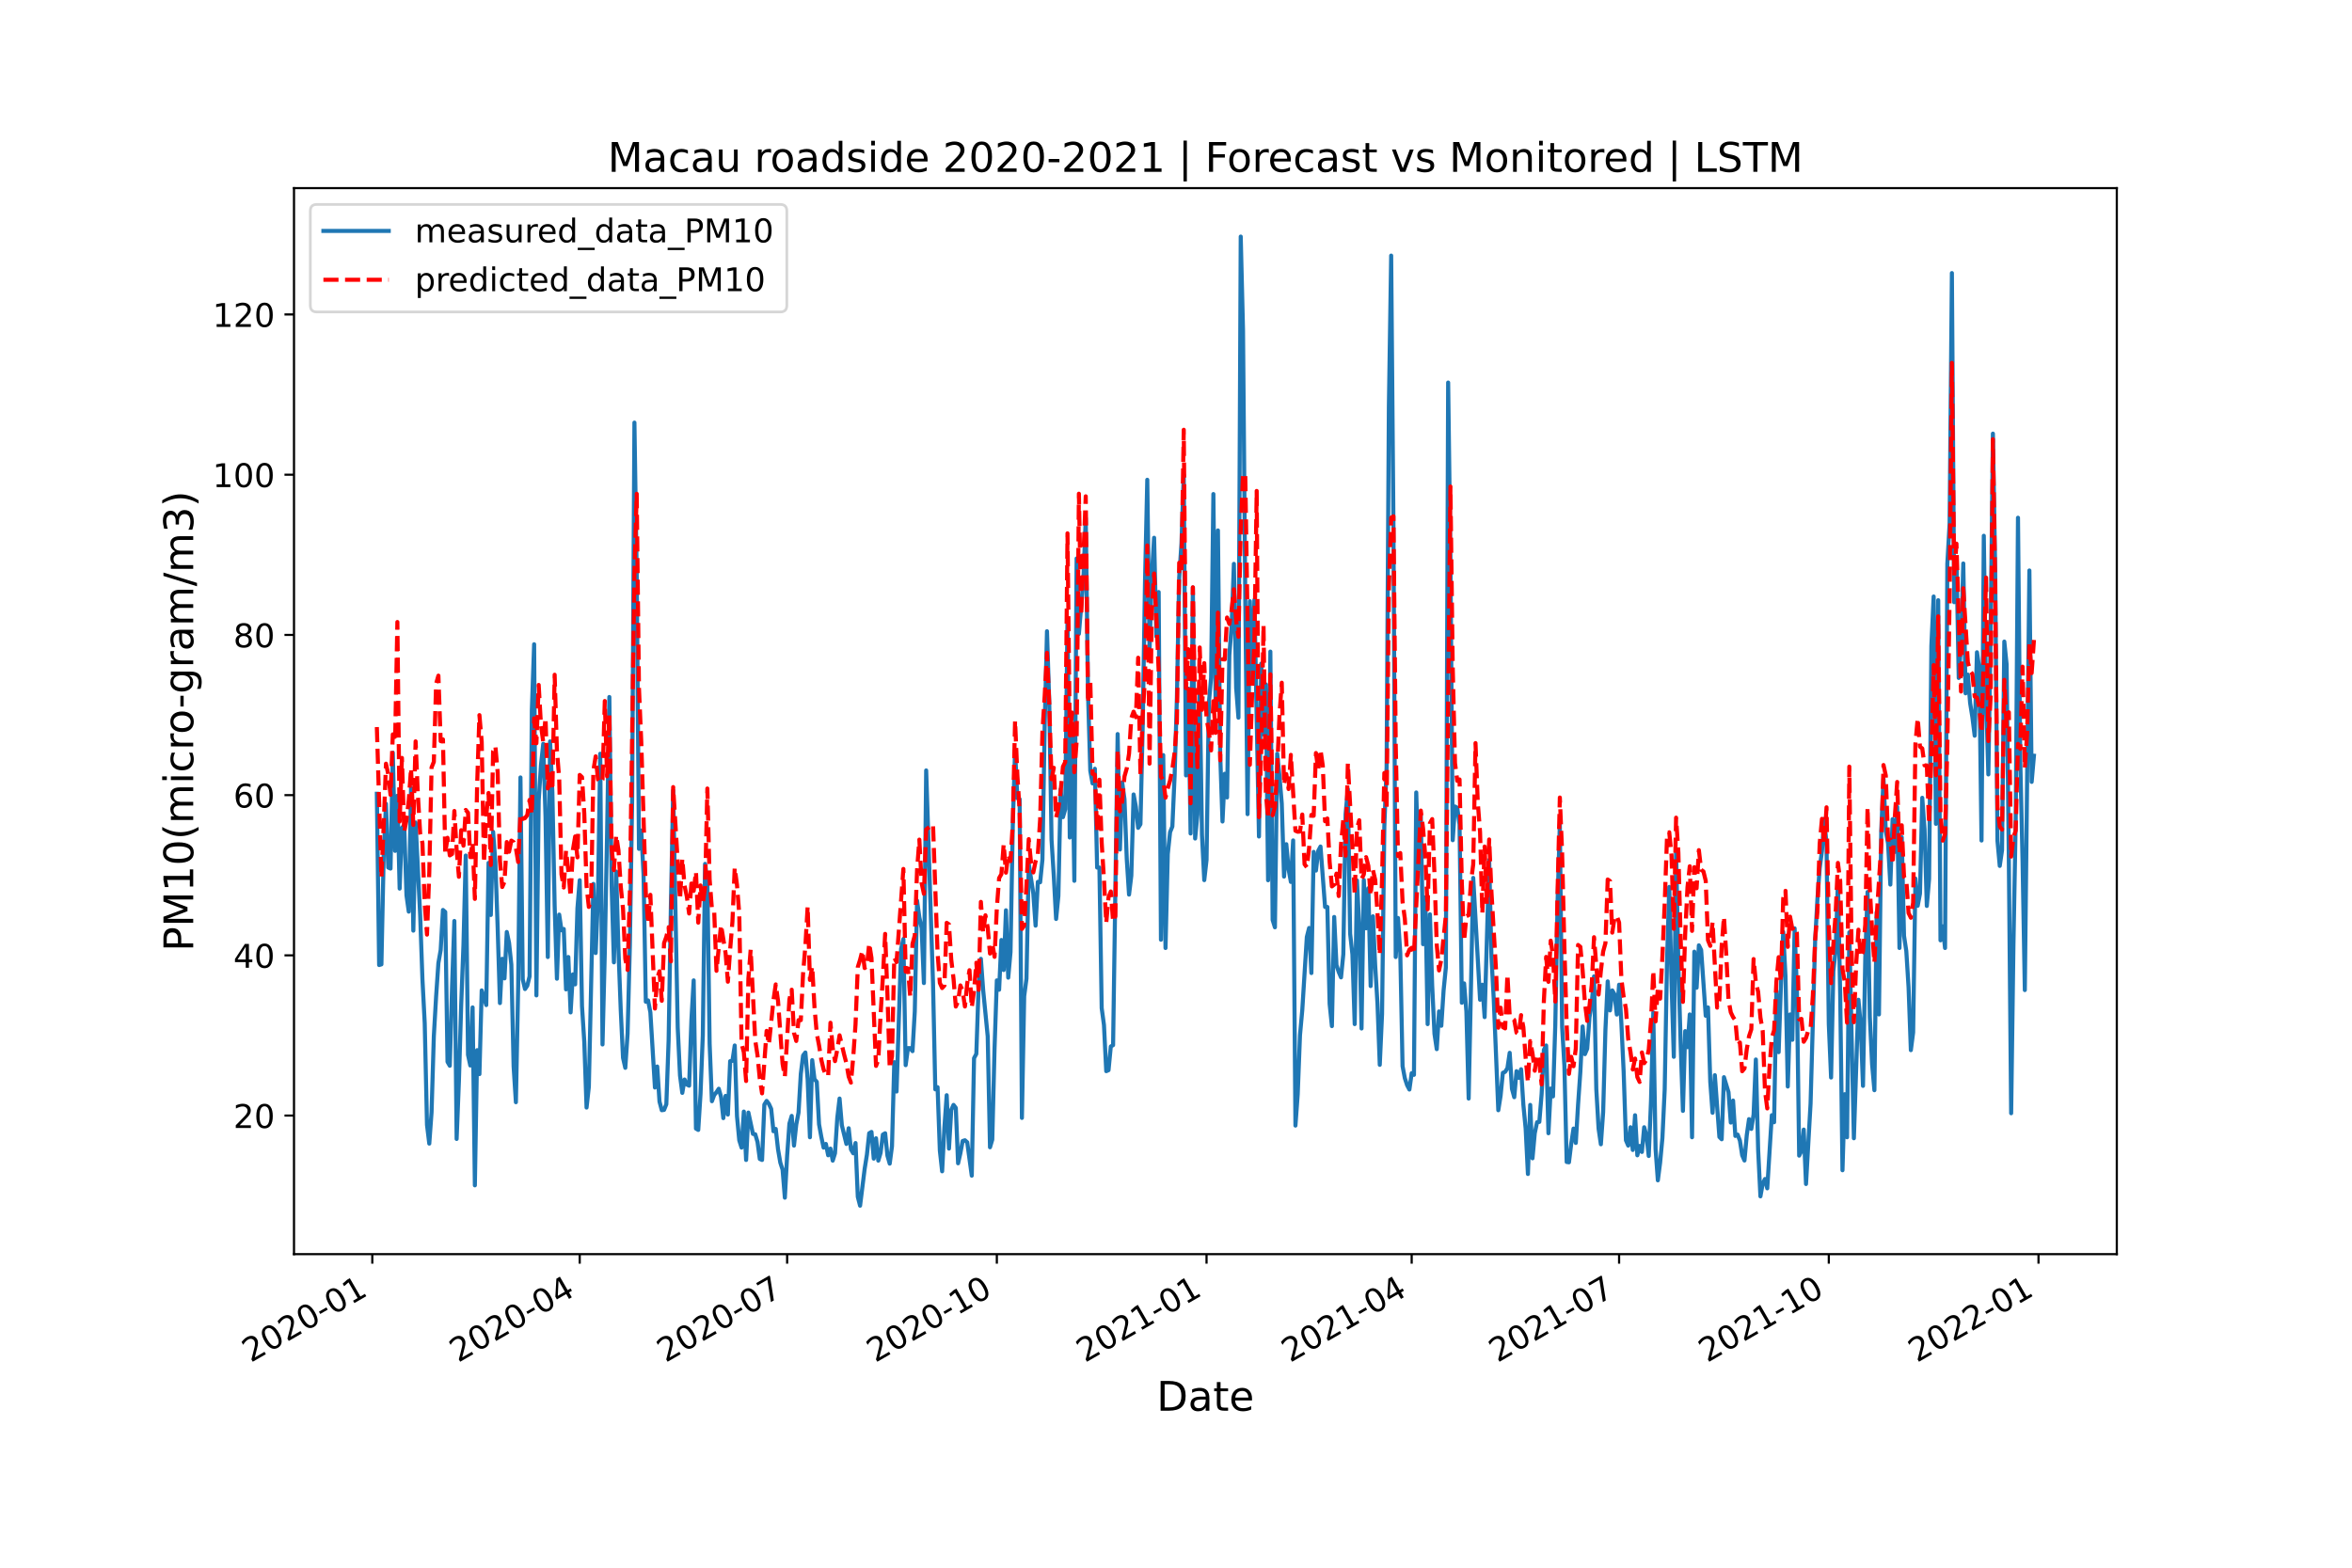 <?xml version="1.0" encoding="utf-8" standalone="no"?>
<!DOCTYPE svg PUBLIC "-//W3C//DTD SVG 1.1//EN"
  "http://www.w3.org/Graphics/SVG/1.1/DTD/svg11.dtd">
<!-- Created with matplotlib (https://matplotlib.org/) -->
<svg height="576pt" version="1.1" viewBox="0 0 864 576" width="864pt" xmlns="http://www.w3.org/2000/svg" xmlns:xlink="http://www.w3.org/1999/xlink">
 <defs>
  <style type="text/css">*{stroke-linecap:butt;stroke-linejoin:round;}</style>
 </defs>
 <g id="figure_1">
  <g id="patch_1">
   <path d="M 0 576 
L 864 576 
L 864 0 
L 0 0 
z
" style="fill:#ffffff;"/>
  </g>
  <g id="axes_1">
   <g id="patch_2">
    <path d="M 108 460.8 
L 777.6 460.8 
L 777.6 69.12 
L 108 69.12 
z
" style="fill:#ffffff;"/>
   </g>
   <g id="matplotlib.axis_1">
    <g id="xtick_1">
     <g id="line2d_1">
      <defs>
       <path d="M 0 0 
L 0 3.5 
" id="mca84f55089" style="stroke:#000000;stroke-width:0.8;"/>
      </defs>
      <g>
       <use style="stroke:#000000;stroke-width:0.8;" x="136.762" xlink:href="#mca84f55089" y="460.8"/>
      </g>
     </g>
     <g id="text_1">
      <!-- 2020-01 -->
      <g transform="translate(92.092 500.766)rotate(-30)scale(0.12 -0.12)">
       <defs>
        <path d="M 19.188 8.297 
L 53.609 8.297 
L 53.609 0 
L 7.328 0 
L 7.328 8.297 
Q 12.938 14.109 22.625 23.891 
Q 32.328 33.688 34.812 36.531 
Q 39.547 41.844 41.422 45.531 
Q 43.312 49.219 43.312 52.781 
Q 43.312 58.594 39.234 62.25 
Q 35.156 65.922 28.609 65.922 
Q 23.969 65.922 18.812 64.312 
Q 13.672 62.703 7.812 59.422 
L 7.812 69.391 
Q 13.766 71.781 18.938 73 
Q 24.125 74.219 28.422 74.219 
Q 39.75 74.219 46.484 68.547 
Q 53.219 62.891 53.219 53.422 
Q 53.219 48.922 51.531 44.891 
Q 49.859 40.875 45.406 35.406 
Q 44.188 33.984 37.641 27.219 
Q 31.109 20.453 19.188 8.297 
z
" id="DejaVuSans-50"/>
        <path d="M 31.781 66.406 
Q 24.172 66.406 20.328 58.906 
Q 16.5 51.422 16.5 36.375 
Q 16.5 21.391 20.328 13.891 
Q 24.172 6.391 31.781 6.391 
Q 39.453 6.391 43.281 13.891 
Q 47.125 21.391 47.125 36.375 
Q 47.125 51.422 43.281 58.906 
Q 39.453 66.406 31.781 66.406 
z
M 31.781 74.219 
Q 44.047 74.219 50.516 64.516 
Q 56.984 54.828 56.984 36.375 
Q 56.984 17.969 50.516 8.266 
Q 44.047 -1.422 31.781 -1.422 
Q 19.531 -1.422 13.062 8.266 
Q 6.594 17.969 6.594 36.375 
Q 6.594 54.828 13.062 64.516 
Q 19.531 74.219 31.781 74.219 
z
" id="DejaVuSans-48"/>
        <path d="M 4.891 31.391 
L 31.203 31.391 
L 31.203 23.391 
L 4.891 23.391 
z
" id="DejaVuSans-45"/>
        <path d="M 12.406 8.297 
L 28.516 8.297 
L 28.516 63.922 
L 10.984 60.406 
L 10.984 69.391 
L 28.422 72.906 
L 38.281 72.906 
L 38.281 8.297 
L 54.391 8.297 
L 54.391 0 
L 12.406 0 
z
" id="DejaVuSans-49"/>
       </defs>
       <use xlink:href="#DejaVuSans-50"/>
       <use x="63.623" xlink:href="#DejaVuSans-48"/>
       <use x="127.246" xlink:href="#DejaVuSans-50"/>
       <use x="190.869" xlink:href="#DejaVuSans-48"/>
       <use x="254.492" xlink:href="#DejaVuSans-45"/>
       <use x="290.576" xlink:href="#DejaVuSans-48"/>
       <use x="354.199" xlink:href="#DejaVuSans-49"/>
      </g>
     </g>
    </g>
    <g id="xtick_2">
     <g id="line2d_2">
      <g>
       <use style="stroke:#000000;stroke-width:0.8;" x="212.957" xlink:href="#mca84f55089" y="460.8"/>
      </g>
     </g>
     <g id="text_2">
      <!-- 2020-04 -->
      <g transform="translate(168.288 500.766)rotate(-30)scale(0.12 -0.12)">
       <defs>
        <path d="M 37.797 64.312 
L 12.891 25.391 
L 37.797 25.391 
z
M 35.203 72.906 
L 47.609 72.906 
L 47.609 25.391 
L 58.016 25.391 
L 58.016 17.188 
L 47.609 17.188 
L 47.609 0 
L 37.797 0 
L 37.797 17.188 
L 4.891 17.188 
L 4.891 26.703 
z
" id="DejaVuSans-52"/>
       </defs>
       <use xlink:href="#DejaVuSans-50"/>
       <use x="63.623" xlink:href="#DejaVuSans-48"/>
       <use x="127.246" xlink:href="#DejaVuSans-50"/>
       <use x="190.869" xlink:href="#DejaVuSans-48"/>
       <use x="254.492" xlink:href="#DejaVuSans-45"/>
       <use x="290.576" xlink:href="#DejaVuSans-48"/>
       <use x="354.199" xlink:href="#DejaVuSans-52"/>
      </g>
     </g>
    </g>
    <g id="xtick_3">
     <g id="line2d_3">
      <g>
       <use style="stroke:#000000;stroke-width:0.8;" x="289.153" xlink:href="#mca84f55089" y="460.8"/>
      </g>
     </g>
     <g id="text_3">
      <!-- 2020-07 -->
      <g transform="translate(244.483 500.766)rotate(-30)scale(0.12 -0.12)">
       <defs>
        <path d="M 8.203 72.906 
L 55.078 72.906 
L 55.078 68.703 
L 28.609 0 
L 18.312 0 
L 43.219 64.594 
L 8.203 64.594 
z
" id="DejaVuSans-55"/>
       </defs>
       <use xlink:href="#DejaVuSans-50"/>
       <use x="63.623" xlink:href="#DejaVuSans-48"/>
       <use x="127.246" xlink:href="#DejaVuSans-50"/>
       <use x="190.869" xlink:href="#DejaVuSans-48"/>
       <use x="254.492" xlink:href="#DejaVuSans-45"/>
       <use x="290.576" xlink:href="#DejaVuSans-48"/>
       <use x="354.199" xlink:href="#DejaVuSans-55"/>
      </g>
     </g>
    </g>
    <g id="xtick_4">
     <g id="line2d_4">
      <g>
       <use style="stroke:#000000;stroke-width:0.8;" x="366.186" xlink:href="#mca84f55089" y="460.8"/>
      </g>
     </g>
     <g id="text_4">
      <!-- 2020-10 -->
      <g transform="translate(321.516 500.766)rotate(-30)scale(0.12 -0.12)">
       <use xlink:href="#DejaVuSans-50"/>
       <use x="63.623" xlink:href="#DejaVuSans-48"/>
       <use x="127.246" xlink:href="#DejaVuSans-50"/>
       <use x="190.869" xlink:href="#DejaVuSans-48"/>
       <use x="254.492" xlink:href="#DejaVuSans-45"/>
       <use x="290.576" xlink:href="#DejaVuSans-49"/>
       <use x="354.199" xlink:href="#DejaVuSans-48"/>
      </g>
     </g>
    </g>
    <g id="xtick_5">
     <g id="line2d_5">
      <g>
       <use style="stroke:#000000;stroke-width:0.8;" x="443.219" xlink:href="#mca84f55089" y="460.8"/>
      </g>
     </g>
     <g id="text_5">
      <!-- 2021-01 -->
      <g transform="translate(398.549 500.766)rotate(-30)scale(0.12 -0.12)">
       <use xlink:href="#DejaVuSans-50"/>
       <use x="63.623" xlink:href="#DejaVuSans-48"/>
       <use x="127.246" xlink:href="#DejaVuSans-50"/>
       <use x="190.869" xlink:href="#DejaVuSans-49"/>
       <use x="254.492" xlink:href="#DejaVuSans-45"/>
       <use x="290.576" xlink:href="#DejaVuSans-48"/>
       <use x="354.199" xlink:href="#DejaVuSans-49"/>
      </g>
     </g>
    </g>
    <g id="xtick_6">
     <g id="line2d_6">
      <g>
       <use style="stroke:#000000;stroke-width:0.8;" x="518.577" xlink:href="#mca84f55089" y="460.8"/>
      </g>
     </g>
     <g id="text_6">
      <!-- 2021-04 -->
      <g transform="translate(473.907 500.766)rotate(-30)scale(0.12 -0.12)">
       <use xlink:href="#DejaVuSans-50"/>
       <use x="63.623" xlink:href="#DejaVuSans-48"/>
       <use x="127.246" xlink:href="#DejaVuSans-50"/>
       <use x="190.869" xlink:href="#DejaVuSans-49"/>
       <use x="254.492" xlink:href="#DejaVuSans-45"/>
       <use x="290.576" xlink:href="#DejaVuSans-48"/>
       <use x="354.199" xlink:href="#DejaVuSans-52"/>
      </g>
     </g>
    </g>
    <g id="xtick_7">
     <g id="line2d_7">
      <g>
       <use style="stroke:#000000;stroke-width:0.8;" x="594.772" xlink:href="#mca84f55089" y="460.8"/>
      </g>
     </g>
     <g id="text_7">
      <!-- 2021-07 -->
      <g transform="translate(550.103 500.766)rotate(-30)scale(0.12 -0.12)">
       <use xlink:href="#DejaVuSans-50"/>
       <use x="63.623" xlink:href="#DejaVuSans-48"/>
       <use x="127.246" xlink:href="#DejaVuSans-50"/>
       <use x="190.869" xlink:href="#DejaVuSans-49"/>
       <use x="254.492" xlink:href="#DejaVuSans-45"/>
       <use x="290.576" xlink:href="#DejaVuSans-48"/>
       <use x="354.199" xlink:href="#DejaVuSans-55"/>
      </g>
     </g>
    </g>
    <g id="xtick_8">
     <g id="line2d_8">
      <g>
       <use style="stroke:#000000;stroke-width:0.8;" x="671.805" xlink:href="#mca84f55089" y="460.8"/>
      </g>
     </g>
     <g id="text_8">
      <!-- 2021-10 -->
      <g transform="translate(627.136 500.766)rotate(-30)scale(0.12 -0.12)">
       <use xlink:href="#DejaVuSans-50"/>
       <use x="63.623" xlink:href="#DejaVuSans-48"/>
       <use x="127.246" xlink:href="#DejaVuSans-50"/>
       <use x="190.869" xlink:href="#DejaVuSans-49"/>
       <use x="254.492" xlink:href="#DejaVuSans-45"/>
       <use x="290.576" xlink:href="#DejaVuSans-49"/>
       <use x="354.199" xlink:href="#DejaVuSans-48"/>
      </g>
     </g>
    </g>
    <g id="xtick_9">
     <g id="line2d_9">
      <g>
       <use style="stroke:#000000;stroke-width:0.8;" x="748.838" xlink:href="#mca84f55089" y="460.8"/>
      </g>
     </g>
     <g id="text_9">
      <!-- 2022-01 -->
      <g transform="translate(704.168 500.766)rotate(-30)scale(0.12 -0.12)">
       <use xlink:href="#DejaVuSans-50"/>
       <use x="63.623" xlink:href="#DejaVuSans-48"/>
       <use x="127.246" xlink:href="#DejaVuSans-50"/>
       <use x="190.869" xlink:href="#DejaVuSans-50"/>
       <use x="254.492" xlink:href="#DejaVuSans-45"/>
       <use x="290.576" xlink:href="#DejaVuSans-48"/>
       <use x="354.199" xlink:href="#DejaVuSans-49"/>
      </g>
     </g>
    </g>
    <g id="text_10">
     <!-- Date -->
     <g transform="translate(424.874 518.325)scale(0.15 -0.15)">
      <defs>
       <path d="M 19.672 64.797 
L 19.672 8.109 
L 31.594 8.109 
Q 46.688 8.109 53.688 14.938 
Q 60.688 21.781 60.688 36.531 
Q 60.688 51.172 53.688 57.984 
Q 46.688 64.797 31.594 64.797 
z
M 9.812 72.906 
L 30.078 72.906 
Q 51.266 72.906 61.172 64.094 
Q 71.094 55.281 71.094 36.531 
Q 71.094 17.672 61.125 8.828 
Q 51.172 0 30.078 0 
L 9.812 0 
z
" id="DejaVuSans-68"/>
       <path d="M 34.281 27.484 
Q 23.391 27.484 19.188 25 
Q 14.984 22.516 14.984 16.5 
Q 14.984 11.719 18.141 8.906 
Q 21.297 6.109 26.703 6.109 
Q 34.188 6.109 38.703 11.406 
Q 43.219 16.703 43.219 25.484 
L 43.219 27.484 
z
M 52.203 31.203 
L 52.203 0 
L 43.219 0 
L 43.219 8.297 
Q 40.141 3.328 35.547 0.953 
Q 30.953 -1.422 24.312 -1.422 
Q 15.922 -1.422 10.953 3.297 
Q 6 8.016 6 15.922 
Q 6 25.141 12.172 29.828 
Q 18.359 34.516 30.609 34.516 
L 43.219 34.516 
L 43.219 35.406 
Q 43.219 41.609 39.141 45 
Q 35.062 48.391 27.688 48.391 
Q 23 48.391 18.547 47.266 
Q 14.109 46.141 10.016 43.891 
L 10.016 52.203 
Q 14.938 54.109 19.578 55.047 
Q 24.219 56 28.609 56 
Q 40.484 56 46.344 49.844 
Q 52.203 43.703 52.203 31.203 
z
" id="DejaVuSans-97"/>
       <path d="M 18.312 70.219 
L 18.312 54.688 
L 36.812 54.688 
L 36.812 47.703 
L 18.312 47.703 
L 18.312 18.016 
Q 18.312 11.328 20.141 9.422 
Q 21.969 7.516 27.594 7.516 
L 36.812 7.516 
L 36.812 0 
L 27.594 0 
Q 17.188 0 13.234 3.875 
Q 9.281 7.766 9.281 18.016 
L 9.281 47.703 
L 2.688 47.703 
L 2.688 54.688 
L 9.281 54.688 
L 9.281 70.219 
z
" id="DejaVuSans-116"/>
       <path d="M 56.203 29.594 
L 56.203 25.203 
L 14.891 25.203 
Q 15.484 15.922 20.484 11.062 
Q 25.484 6.203 34.422 6.203 
Q 39.594 6.203 44.453 7.469 
Q 49.312 8.734 54.109 11.281 
L 54.109 2.781 
Q 49.266 0.734 44.188 -0.344 
Q 39.109 -1.422 33.891 -1.422 
Q 20.797 -1.422 13.156 6.188 
Q 5.516 13.812 5.516 26.812 
Q 5.516 40.234 12.766 48.109 
Q 20.016 56 32.328 56 
Q 43.359 56 49.781 48.891 
Q 56.203 41.797 56.203 29.594 
z
M 47.219 32.234 
Q 47.125 39.594 43.094 43.984 
Q 39.062 48.391 32.422 48.391 
Q 24.906 48.391 20.391 44.141 
Q 15.875 39.891 15.188 32.172 
z
" id="DejaVuSans-101"/>
      </defs>
      <use xlink:href="#DejaVuSans-68"/>
      <use x="77.002" xlink:href="#DejaVuSans-97"/>
      <use x="138.281" xlink:href="#DejaVuSans-116"/>
      <use x="177.49" xlink:href="#DejaVuSans-101"/>
     </g>
    </g>
   </g>
   <g id="matplotlib.axis_2">
    <g id="ytick_1">
     <g id="line2d_10">
      <defs>
       <path d="M 0 0 
L -3.5 0 
" id="mefd0f1ed1e" style="stroke:#000000;stroke-width:0.8;"/>
      </defs>
      <g>
       <use style="stroke:#000000;stroke-width:0.8;" x="108" xlink:href="#mefd0f1ed1e" y="409.883"/>
      </g>
     </g>
     <g id="text_11">
      <!-- 20 -->
      <g transform="translate(85.73 414.442)scale(0.12 -0.12)">
       <use xlink:href="#DejaVuSans-50"/>
       <use x="63.623" xlink:href="#DejaVuSans-48"/>
      </g>
     </g>
    </g>
    <g id="ytick_2">
     <g id="line2d_11">
      <g>
       <use style="stroke:#000000;stroke-width:0.8;" x="108" xlink:href="#mefd0f1ed1e" y="351.014"/>
      </g>
     </g>
     <g id="text_12">
      <!-- 40 -->
      <g transform="translate(85.73 355.573)scale(0.12 -0.12)">
       <use xlink:href="#DejaVuSans-52"/>
       <use x="63.623" xlink:href="#DejaVuSans-48"/>
      </g>
     </g>
    </g>
    <g id="ytick_3">
     <g id="line2d_12">
      <g>
       <use style="stroke:#000000;stroke-width:0.8;" x="108" xlink:href="#mefd0f1ed1e" y="292.146"/>
      </g>
     </g>
     <g id="text_13">
      <!-- 60 -->
      <g transform="translate(85.73 296.705)scale(0.12 -0.12)">
       <defs>
        <path d="M 33.016 40.375 
Q 26.375 40.375 22.484 35.828 
Q 18.609 31.297 18.609 23.391 
Q 18.609 15.531 22.484 10.953 
Q 26.375 6.391 33.016 6.391 
Q 39.656 6.391 43.531 10.953 
Q 47.406 15.531 47.406 23.391 
Q 47.406 31.297 43.531 35.828 
Q 39.656 40.375 33.016 40.375 
z
M 52.594 71.297 
L 52.594 62.312 
Q 48.875 64.062 45.094 64.984 
Q 41.312 65.922 37.594 65.922 
Q 27.828 65.922 22.672 59.328 
Q 17.531 52.734 16.797 39.406 
Q 19.672 43.656 24.016 45.922 
Q 28.375 48.188 33.594 48.188 
Q 44.578 48.188 50.953 41.516 
Q 57.328 34.859 57.328 23.391 
Q 57.328 12.156 50.688 5.359 
Q 44.047 -1.422 33.016 -1.422 
Q 20.359 -1.422 13.672 8.266 
Q 6.984 17.969 6.984 36.375 
Q 6.984 53.656 15.188 63.938 
Q 23.391 74.219 37.203 74.219 
Q 40.922 74.219 44.703 73.484 
Q 48.484 72.75 52.594 71.297 
z
" id="DejaVuSans-54"/>
       </defs>
       <use xlink:href="#DejaVuSans-54"/>
       <use x="63.623" xlink:href="#DejaVuSans-48"/>
      </g>
     </g>
    </g>
    <g id="ytick_4">
     <g id="line2d_13">
      <g>
       <use style="stroke:#000000;stroke-width:0.8;" x="108" xlink:href="#mefd0f1ed1e" y="233.277"/>
      </g>
     </g>
     <g id="text_14">
      <!-- 80 -->
      <g transform="translate(85.73 237.836)scale(0.12 -0.12)">
       <defs>
        <path d="M 31.781 34.625 
Q 24.75 34.625 20.719 30.859 
Q 16.703 27.094 16.703 20.516 
Q 16.703 13.922 20.719 10.156 
Q 24.75 6.391 31.781 6.391 
Q 38.812 6.391 42.859 10.172 
Q 46.922 13.969 46.922 20.516 
Q 46.922 27.094 42.891 30.859 
Q 38.875 34.625 31.781 34.625 
z
M 21.922 38.812 
Q 15.578 40.375 12.031 44.719 
Q 8.5 49.078 8.5 55.328 
Q 8.5 64.062 14.719 69.141 
Q 20.953 74.219 31.781 74.219 
Q 42.672 74.219 48.875 69.141 
Q 55.078 64.062 55.078 55.328 
Q 55.078 49.078 51.531 44.719 
Q 48 40.375 41.703 38.812 
Q 48.828 37.156 52.797 32.312 
Q 56.781 27.484 56.781 20.516 
Q 56.781 9.906 50.312 4.234 
Q 43.844 -1.422 31.781 -1.422 
Q 19.734 -1.422 13.25 4.234 
Q 6.781 9.906 6.781 20.516 
Q 6.781 27.484 10.781 32.312 
Q 14.797 37.156 21.922 38.812 
z
M 18.312 54.391 
Q 18.312 48.734 21.844 45.562 
Q 25.391 42.391 31.781 42.391 
Q 38.141 42.391 41.719 45.562 
Q 45.312 48.734 45.312 54.391 
Q 45.312 60.062 41.719 63.234 
Q 38.141 66.406 31.781 66.406 
Q 25.391 66.406 21.844 63.234 
Q 18.312 60.062 18.312 54.391 
z
" id="DejaVuSans-56"/>
       </defs>
       <use xlink:href="#DejaVuSans-56"/>
       <use x="63.623" xlink:href="#DejaVuSans-48"/>
      </g>
     </g>
    </g>
    <g id="ytick_5">
     <g id="line2d_14">
      <g>
       <use style="stroke:#000000;stroke-width:0.8;" x="108" xlink:href="#mefd0f1ed1e" y="174.409"/>
      </g>
     </g>
     <g id="text_15">
      <!-- 100 -->
      <g transform="translate(78.095 178.968)scale(0.12 -0.12)">
       <use xlink:href="#DejaVuSans-49"/>
       <use x="63.623" xlink:href="#DejaVuSans-48"/>
       <use x="127.246" xlink:href="#DejaVuSans-48"/>
      </g>
     </g>
    </g>
    <g id="ytick_6">
     <g id="line2d_15">
      <g>
       <use style="stroke:#000000;stroke-width:0.8;" x="108" xlink:href="#mefd0f1ed1e" y="115.54"/>
      </g>
     </g>
     <g id="text_16">
      <!-- 120 -->
      <g transform="translate(78.095 120.099)scale(0.12 -0.12)">
       <use xlink:href="#DejaVuSans-49"/>
       <use x="63.623" xlink:href="#DejaVuSans-50"/>
       <use x="127.246" xlink:href="#DejaVuSans-48"/>
      </g>
     </g>
    </g>
    <g id="text_17">
     <!-- PM10(micro-gram/m3) -->
     <g transform="translate(70.975 349.562)rotate(-90)scale(0.15 -0.15)">
      <defs>
       <path d="M 19.672 64.797 
L 19.672 37.406 
L 32.078 37.406 
Q 38.969 37.406 42.719 40.969 
Q 46.484 44.531 46.484 51.125 
Q 46.484 57.672 42.719 61.234 
Q 38.969 64.797 32.078 64.797 
z
M 9.812 72.906 
L 32.078 72.906 
Q 44.344 72.906 50.609 67.359 
Q 56.891 61.812 56.891 51.125 
Q 56.891 40.328 50.609 34.812 
Q 44.344 29.297 32.078 29.297 
L 19.672 29.297 
L 19.672 0 
L 9.812 0 
z
" id="DejaVuSans-80"/>
       <path d="M 9.812 72.906 
L 24.516 72.906 
L 43.109 23.297 
L 61.812 72.906 
L 76.516 72.906 
L 76.516 0 
L 66.891 0 
L 66.891 64.016 
L 48.094 14.016 
L 38.188 14.016 
L 19.391 64.016 
L 19.391 0 
L 9.812 0 
z
" id="DejaVuSans-77"/>
       <path d="M 31 75.875 
Q 24.469 64.656 21.281 53.656 
Q 18.109 42.672 18.109 31.391 
Q 18.109 20.125 21.312 9.062 
Q 24.516 -2 31 -13.188 
L 23.188 -13.188 
Q 15.875 -1.703 12.234 9.375 
Q 8.594 20.453 8.594 31.391 
Q 8.594 42.281 12.203 53.312 
Q 15.828 64.359 23.188 75.875 
z
" id="DejaVuSans-40"/>
       <path d="M 52 44.188 
Q 55.375 50.25 60.062 53.125 
Q 64.75 56 71.094 56 
Q 79.641 56 84.281 50.016 
Q 88.922 44.047 88.922 33.016 
L 88.922 0 
L 79.891 0 
L 79.891 32.719 
Q 79.891 40.578 77.094 44.375 
Q 74.312 48.188 68.609 48.188 
Q 61.625 48.188 57.562 43.547 
Q 53.516 38.922 53.516 30.906 
L 53.516 0 
L 44.484 0 
L 44.484 32.719 
Q 44.484 40.625 41.703 44.406 
Q 38.922 48.188 33.109 48.188 
Q 26.219 48.188 22.156 43.531 
Q 18.109 38.875 18.109 30.906 
L 18.109 0 
L 9.078 0 
L 9.078 54.688 
L 18.109 54.688 
L 18.109 46.188 
Q 21.188 51.219 25.484 53.609 
Q 29.781 56 35.688 56 
Q 41.656 56 45.828 52.969 
Q 50 49.953 52 44.188 
z
" id="DejaVuSans-109"/>
       <path d="M 9.422 54.688 
L 18.406 54.688 
L 18.406 0 
L 9.422 0 
z
M 9.422 75.984 
L 18.406 75.984 
L 18.406 64.594 
L 9.422 64.594 
z
" id="DejaVuSans-105"/>
       <path d="M 48.781 52.594 
L 48.781 44.188 
Q 44.969 46.297 41.141 47.344 
Q 37.312 48.391 33.406 48.391 
Q 24.656 48.391 19.812 42.844 
Q 14.984 37.312 14.984 27.297 
Q 14.984 17.281 19.812 11.734 
Q 24.656 6.203 33.406 6.203 
Q 37.312 6.203 41.141 7.25 
Q 44.969 8.297 48.781 10.406 
L 48.781 2.094 
Q 45.016 0.344 40.984 -0.531 
Q 36.969 -1.422 32.422 -1.422 
Q 20.062 -1.422 12.781 6.344 
Q 5.516 14.109 5.516 27.297 
Q 5.516 40.672 12.859 48.328 
Q 20.219 56 33.016 56 
Q 37.156 56 41.109 55.141 
Q 45.062 54.297 48.781 52.594 
z
" id="DejaVuSans-99"/>
       <path d="M 41.109 46.297 
Q 39.594 47.172 37.812 47.578 
Q 36.031 48 33.891 48 
Q 26.266 48 22.188 43.047 
Q 18.109 38.094 18.109 28.812 
L 18.109 0 
L 9.078 0 
L 9.078 54.688 
L 18.109 54.688 
L 18.109 46.188 
Q 20.953 51.172 25.484 53.578 
Q 30.031 56 36.531 56 
Q 37.453 56 38.578 55.875 
Q 39.703 55.766 41.062 55.516 
z
" id="DejaVuSans-114"/>
       <path d="M 30.609 48.391 
Q 23.391 48.391 19.188 42.75 
Q 14.984 37.109 14.984 27.297 
Q 14.984 17.484 19.156 11.844 
Q 23.344 6.203 30.609 6.203 
Q 37.797 6.203 41.984 11.859 
Q 46.188 17.531 46.188 27.297 
Q 46.188 37.016 41.984 42.703 
Q 37.797 48.391 30.609 48.391 
z
M 30.609 56 
Q 42.328 56 49.016 48.375 
Q 55.719 40.766 55.719 27.297 
Q 55.719 13.875 49.016 6.219 
Q 42.328 -1.422 30.609 -1.422 
Q 18.844 -1.422 12.172 6.219 
Q 5.516 13.875 5.516 27.297 
Q 5.516 40.766 12.172 48.375 
Q 18.844 56 30.609 56 
z
" id="DejaVuSans-111"/>
       <path d="M 45.406 27.984 
Q 45.406 37.75 41.375 43.109 
Q 37.359 48.484 30.078 48.484 
Q 22.859 48.484 18.828 43.109 
Q 14.797 37.75 14.797 27.984 
Q 14.797 18.266 18.828 12.891 
Q 22.859 7.516 30.078 7.516 
Q 37.359 7.516 41.375 12.891 
Q 45.406 18.266 45.406 27.984 
z
M 54.391 6.781 
Q 54.391 -7.172 48.188 -13.984 
Q 42 -20.797 29.203 -20.797 
Q 24.469 -20.797 20.266 -20.094 
Q 16.062 -19.391 12.109 -17.922 
L 12.109 -9.188 
Q 16.062 -11.328 19.922 -12.344 
Q 23.781 -13.375 27.781 -13.375 
Q 36.625 -13.375 41.016 -8.766 
Q 45.406 -4.156 45.406 5.172 
L 45.406 9.625 
Q 42.625 4.781 38.281 2.391 
Q 33.938 0 27.875 0 
Q 17.828 0 11.672 7.656 
Q 5.516 15.328 5.516 27.984 
Q 5.516 40.672 11.672 48.328 
Q 17.828 56 27.875 56 
Q 33.938 56 38.281 53.609 
Q 42.625 51.219 45.406 46.391 
L 45.406 54.688 
L 54.391 54.688 
z
" id="DejaVuSans-103"/>
       <path d="M 25.391 72.906 
L 33.688 72.906 
L 8.297 -9.281 
L 0 -9.281 
z
" id="DejaVuSans-47"/>
       <path d="M 40.578 39.312 
Q 47.656 37.797 51.625 33 
Q 55.609 28.219 55.609 21.188 
Q 55.609 10.406 48.188 4.484 
Q 40.766 -1.422 27.094 -1.422 
Q 22.516 -1.422 17.656 -0.516 
Q 12.797 0.391 7.625 2.203 
L 7.625 11.719 
Q 11.719 9.328 16.594 8.109 
Q 21.484 6.891 26.812 6.891 
Q 36.078 6.891 40.938 10.547 
Q 45.797 14.203 45.797 21.188 
Q 45.797 27.641 41.281 31.266 
Q 36.766 34.906 28.719 34.906 
L 20.219 34.906 
L 20.219 43.016 
L 29.109 43.016 
Q 36.375 43.016 40.234 45.922 
Q 44.094 48.828 44.094 54.297 
Q 44.094 59.906 40.109 62.906 
Q 36.141 65.922 28.719 65.922 
Q 24.656 65.922 20.016 65.031 
Q 15.375 64.156 9.812 62.312 
L 9.812 71.094 
Q 15.438 72.656 20.344 73.438 
Q 25.25 74.219 29.594 74.219 
Q 40.828 74.219 47.359 69.109 
Q 53.906 64.016 53.906 55.328 
Q 53.906 49.266 50.438 45.094 
Q 46.969 40.922 40.578 39.312 
z
" id="DejaVuSans-51"/>
       <path d="M 8.016 75.875 
L 15.828 75.875 
Q 23.141 64.359 26.781 53.312 
Q 30.422 42.281 30.422 31.391 
Q 30.422 20.453 26.781 9.375 
Q 23.141 -1.703 15.828 -13.188 
L 8.016 -13.188 
Q 14.5 -2 17.703 9.062 
Q 20.906 20.125 20.906 31.391 
Q 20.906 42.672 17.703 53.656 
Q 14.5 64.656 8.016 75.875 
z
" id="DejaVuSans-41"/>
      </defs>
      <use xlink:href="#DejaVuSans-80"/>
      <use x="60.303" xlink:href="#DejaVuSans-77"/>
      <use x="146.582" xlink:href="#DejaVuSans-49"/>
      <use x="210.205" xlink:href="#DejaVuSans-48"/>
      <use x="273.828" xlink:href="#DejaVuSans-40"/>
      <use x="312.842" xlink:href="#DejaVuSans-109"/>
      <use x="410.254" xlink:href="#DejaVuSans-105"/>
      <use x="438.037" xlink:href="#DejaVuSans-99"/>
      <use x="493.018" xlink:href="#DejaVuSans-114"/>
      <use x="531.881" xlink:href="#DejaVuSans-111"/>
      <use x="594.938" xlink:href="#DejaVuSans-45"/>
      <use x="631.021" xlink:href="#DejaVuSans-103"/>
      <use x="694.498" xlink:href="#DejaVuSans-114"/>
      <use x="735.611" xlink:href="#DejaVuSans-97"/>
      <use x="796.891" xlink:href="#DejaVuSans-109"/>
      <use x="894.303" xlink:href="#DejaVuSans-47"/>
      <use x="927.994" xlink:href="#DejaVuSans-109"/>
      <use x="1025.406" xlink:href="#DejaVuSans-51"/>
      <use x="1089.029" xlink:href="#DejaVuSans-41"/>
     </g>
    </g>
   </g>
   <g id="line2d_16">
    <path clip-path="url(#p3d79495e9e)" d="M 138.436 291.655 
L 139.274 354.571 
L 140.111 354.326 
L 140.948 314.099 
L 141.786 295.335 
L 142.623 318.759 
L 143.46 319.127 
L 144.298 276.57 
L 145.135 312.627 
L 145.972 292.391 
L 146.81 326.486 
L 147.647 304.187 
L 148.484 303.184 
L 149.321 328.939 
L 150.159 334.948 
L 150.996 289.448 
L 151.833 341.939 
L 152.671 302.203 
L 154.345 336.175 
L 155.183 359.845 
L 156.02 375.911 
L 156.857 413.317 
L 157.695 420.185 
L 158.532 408.656 
L 159.369 380.694 
L 160.207 366.099 
L 161.044 353.824 
L 161.881 349.052 
L 162.718 334.335 
L 163.556 335.071 
L 164.393 390.137 
L 165.23 391.582 
L 166.068 362.42 
L 166.905 338.382 
L 167.742 418.468 
L 168.58 397.128 
L 169.417 369.288 
L 170.254 347.09 
L 171.092 314.344 
L 171.929 387.562 
L 172.766 391.486 
L 173.604 370.147 
L 174.441 435.515 
L 175.278 385.845 
L 176.115 394.654 
L 176.953 363.892 
L 178.627 369.288 
L 179.465 317.042 
L 180.302 336.175 
L 181.139 305.637 
L 181.977 316.797 
L 182.814 340.846 
L 183.651 368.552 
L 184.489 352.276 
L 185.326 359.477 
L 186.163 342.429 
L 187.001 346.407 
L 187.838 354.448 
L 188.675 391.821 
L 189.513 404.977 
L 190.35 362.297 
L 191.187 285.646 
L 192.024 359.845 
L 192.862 363.401 
L 193.699 362.175 
L 194.536 358.741 
L 195.374 260.872 
L 196.211 236.711 
L 197.048 365.731 
L 197.886 294.108 
L 198.723 281.108 
L 199.56 273.281 
L 200.398 300.118 
L 201.235 351.628 
L 202.072 272.4 
L 202.91 291.042 
L 203.747 332.741 
L 204.584 359.599 
L 205.421 336.041 
L 206.259 341.816 
L 207.096 341.326 
L 207.933 363.524 
L 208.771 351.628 
L 209.608 371.986 
L 210.445 358.005 
L 211.283 361.684 
L 212.12 333.722 
L 212.957 323.42 
L 213.795 369.656 
L 214.632 382.779 
L 215.469 406.939 
L 216.307 399.336 
L 217.981 324.769 
L 218.819 350.156 
L 219.656 329.797 
L 220.493 276.938 
L 221.33 383.76 
L 222.168 350.033 
L 223.005 306.618 
L 223.842 256.089 
L 224.68 325.505 
L 225.517 353.59 
L 226.354 320.231 
L 227.192 348.929 
L 228.029 371.083 
L 228.866 388.666 
L 229.704 392.345 
L 230.541 379.835 
L 231.378 347.458 
L 232.216 293.985 
L 233.053 155.277 
L 233.89 210.22 
L 234.727 311.891 
L 235.565 305.146 
L 236.402 321.212 
L 237.239 368.062 
L 238.077 367.571 
L 238.914 371.986 
L 240.589 399.581 
L 241.426 391.854 
L 242.263 404.732 
L 243.101 407.921 
L 243.938 407.798 
L 244.775 405.713 
L 245.613 382.288 
L 246.45 332.741 
L 247.287 290.429 
L 248.962 377.628 
L 249.799 395.166 
L 250.636 401.543 
L 251.474 396.637 
L 252.311 398.477 
L 253.148 398.912 
L 253.986 374.807 
L 254.823 360.213 
L 255.66 414.666 
L 256.498 415.156 
L 257.335 401.911 
L 258.172 380.449 
L 259.01 317.41 
L 259.847 323.788 
L 260.684 383.515 
L 261.522 404.609 
L 262.359 402.332 
L 263.196 401.298 
L 264.033 400.029 
L 264.871 403.015 
L 265.708 410.819 
L 266.545 402.647 
L 267.383 409.515 
L 268.22 389.892 
L 269.057 389.769 
L 269.895 384.128 
L 270.732 410.128 
L 271.569 418.981 
L 272.407 421.657 
L 273.244 408.411 
L 274.081 426.194 
L 274.919 408.779 
L 276.593 416.628 
L 277.43 416.751 
L 278.268 419.572 
L 279.105 425.826 
L 279.942 426.194 
L 280.78 405.836 
L 281.617 404.487 
L 282.454 405.59 
L 283.292 407.43 
L 284.129 415.647 
L 284.966 414.789 
L 285.804 422.27 
L 286.641 427.159 
L 287.478 429.751 
L 288.316 440.053 
L 289.153 424.6 
L 289.99 412.826 
L 290.828 410.005 
L 291.665 420.921 
L 292.502 413.194 
L 293.339 408.779 
L 294.177 394.552 
L 295.014 387.807 
L 295.851 386.703 
L 296.689 396.637 
L 297.526 417.855 
L 298.363 389.524 
L 299.201 396.515 
L 300.038 397.496 
L 300.875 413.082 
L 301.713 417.732 
L 302.55 421.657 
L 303.387 420.307 
L 304.225 424.472 
L 305.062 422.024 
L 305.899 426.44 
L 306.736 423.741 
L 307.574 410.741 
L 308.411 403.628 
L 309.248 413.439 
L 310.923 420.307 
L 311.76 414.543 
L 312.598 422.325 
L 313.435 423.741 
L 314.272 419.975 
L 315.11 439.738 
L 315.947 442.996 
L 317.622 429.506 
L 318.459 424.232 
L 319.296 416.383 
L 320.134 415.892 
L 320.971 425.704 
L 321.808 418.223 
L 322.645 426.44 
L 323.483 423.576 
L 324.32 416.873 
L 325.157 416.383 
L 325.995 424.6 
L 326.832 427.543 
L 327.669 421.166 
L 328.507 390.26 
L 329.344 401.053 
L 331.019 348.561 
L 331.856 345.005 
L 332.693 391.364 
L 333.531 385.109 
L 334.368 385.109 
L 335.205 386.213 
L 336.042 371.618 
L 336.88 330.901 
L 337.717 337.033 
L 338.554 340.958 
L 339.392 361.194 
L 340.229 283.07 
L 342.741 361.316 
L 343.578 400.25 
L 344.416 399.458 
L 345.253 422.76 
L 346.09 430.364 
L 346.928 414.175 
L 347.765 402.402 
L 348.602 422.024 
L 349.439 407.798 
L 350.277 405.958 
L 351.114 407.062 
L 351.951 427.421 
L 352.789 423.741 
L 353.626 419.225 
L 354.463 418.958 
L 355.301 419.694 
L 356.975 431.959 
L 357.813 388.788 
L 358.65 387.231 
L 359.487 362.543 
L 360.325 352.294 
L 361.162 363.769 
L 362.837 380.816 
L 363.674 421.534 
L 364.511 418.713 
L 365.348 385.109 
L 366.186 360.213 
L 367.023 363.647 
L 367.86 345.373 
L 368.698 356.411 
L 369.535 334.458 
L 370.372 359.205 
L 371.21 349.788 
L 372.047 303.061 
L 372.884 275.589 
L 373.722 293.25 
L 374.559 293.618 
L 375.396 410.741 
L 376.234 366.012 
L 377.071 359.599 
L 377.908 317.288 
L 379.583 328.325 
L 380.42 340.099 
L 381.257 324.012 
L 382.095 324.156 
L 382.932 315.816 
L 383.769 266.268 
L 384.607 231.928 
L 385.444 258.296 
L 386.281 308.58 
L 387.119 322.071 
L 387.956 337.646 
L 388.793 329.184 
L 389.631 289.97 
L 390.468 300.24 
L 391.305 297.297 
L 392.143 227.145 
L 392.98 307.721 
L 393.817 270.806 
L 394.654 323.628 
L 395.492 205.192 
L 396.329 232.909 
L 398.004 212.673 
L 398.841 190.352 
L 399.678 254.74 
L 400.516 283.193 
L 401.353 287.853 
L 402.19 282.457 
L 403.028 318.759 
L 403.865 318.759 
L 404.702 370.392 
L 405.54 376.609 
L 406.377 393.571 
L 407.214 393.203 
L 408.051 384.496 
L 408.889 384.005 
L 410.563 269.702 
L 411.401 312.137 
L 412.238 287.485 
L 413.075 293.618 
L 413.913 315.693 
L 414.75 328.693 
L 415.587 321.72 
L 416.425 291.901 
L 417.262 296.438 
L 418.099 304.175 
L 418.937 302.816 
L 419.774 266.513 
L 420.611 213.9 
L 421.448 176.282 
L 422.286 239.042 
L 423.123 211.324 
L 423.96 197.588 
L 424.798 233.891 
L 425.635 217.536 
L 426.472 345.282 
L 427.31 277.429 
L 428.147 348.316 
L 428.984 313.774 
L 429.822 305.759 
L 430.659 303.674 
L 431.496 284.787 
L 432.334 256.211 
L 433.171 212.305 
L 434.008 199.673 
L 434.846 174.531 
L 435.683 284.91 
L 436.52 253.023 
L 437.357 306.25 
L 438.195 215.862 
L 439.032 308.089 
L 439.869 299.237 
L 440.707 252.777 
L 441.544 306.74 
L 442.381 323.379 
L 443.219 315.938 
L 444.056 258.542 
L 444.893 248.976 
L 445.731 181.522 
L 446.568 260.872 
L 447.405 194.89 
L 448.243 277.429 
L 449.08 301.835 
L 449.917 284.297 
L 450.754 293.004 
L 451.592 240.759 
L 452.429 230.089 
L 453.266 207.17 
L 454.104 252.777 
L 454.941 263.693 
L 455.778 86.924 
L 456.616 121.171 
L 457.453 220.522 
L 458.29 299.136 
L 459.128 220.89 
L 459.965 250.325 
L 460.802 220.433 
L 462.477 307.354 
L 463.314 243.825 
L 464.152 269.825 
L 464.989 251.45 
L 465.826 323.42 
L 466.663 239.409 
L 467.501 338.014 
L 468.338 340.712 
L 469.175 276.938 
L 470.013 285.155 
L 470.85 295.212 
L 471.687 322.071 
L 472.525 310.174 
L 473.362 319.372 
L 474.199 324.033 
L 475.037 308.783 
L 475.874 413.562 
L 476.711 402.034 
L 477.549 380.326 
L 478.386 371.128 
L 480.06 344.269 
L 480.898 340.958 
L 481.735 357.514 
L 482.572 312.995 
L 483.41 319.863 
L 484.247 312.627 
L 485.084 311.033 
L 486.759 333.231 
L 487.596 333.231 
L 488.434 368.803 
L 489.271 377.015 
L 490.108 336.91 
L 490.946 354.571 
L 491.783 357.146 
L 492.62 359.109 
L 493.457 350.646 
L 494.295 299.136 
L 495.132 289.938 
L 495.969 343.043 
L 496.807 350.646 
L 497.644 376.279 
L 498.481 323.5 
L 499.319 340.467 
L 500.156 377.889 
L 500.993 323.297 
L 501.831 341.08 
L 502.668 326.363 
L 503.505 362.297 
L 504.343 336.665 
L 505.18 354.816 
L 506.017 368.798 
L 506.855 391.241 
L 507.692 372.599 
L 508.529 303.674 
L 509.366 281.966 
L 510.204 149.144 
L 511.041 93.912 
L 511.878 193.173 
L 512.716 351.628 
L 513.553 337.278 
L 514.39 350.156 
L 515.228 391.732 
L 516.065 396.147 
L 516.902 398.722 
L 517.74 400.317 
L 518.577 394.307 
L 519.414 394.92 
L 520.252 291.165 
L 521.089 319.25 
L 521.926 299.627 
L 522.763 346.919 
L 523.601 329.674 
L 524.438 376.279 
L 525.275 335.929 
L 526.113 362.175 
L 526.95 379.835 
L 527.787 385.477 
L 528.625 371.618 
L 529.462 376.892 
L 530.299 363.892 
L 531.137 355.429 
L 531.974 140.559 
L 532.811 205.251 
L 533.649 308.703 
L 534.486 296.316 
L 535.323 296.806 
L 536.161 302.938 
L 536.998 368.43 
L 537.835 361.316 
L 538.672 371.618 
L 539.51 403.628 
L 541.184 322.561 
L 543.696 367.326 
L 544.534 361.807 
L 545.371 373.703 
L 547.046 315.949 
L 547.883 351.628 
L 548.72 367.081 
L 550.395 407.921 
L 551.232 402.647 
L 552.069 394.185 
L 552.907 393.817 
L 553.744 392.468 
L 554.581 386.826 
L 555.419 400.071 
L 556.256 403.137 
L 557.093 393.571 
L 557.931 396.024 
L 558.768 392.862 
L 559.605 405.916 
L 560.443 414.666 
L 561.28 431.345 
L 562.117 405.958 
L 562.955 425.581 
L 563.792 416.383 
L 564.629 412.336 
L 565.466 412.213 
L 566.304 402.034 
L 567.141 385.722 
L 567.978 384.128 
L 568.816 416.383 
L 569.653 399.949 
L 570.49 402.844 
L 571.328 376.647 
L 572.165 331.514 
L 573.002 302.938 
L 573.84 377.26 
L 574.677 391.609 
L 575.514 426.93 
L 576.352 427.053 
L 577.189 420.185 
L 578.026 414.666 
L 578.864 419.94 
L 579.701 405.836 
L 580.538 393.817 
L 581.375 377.137 
L 582.213 387.317 
L 583.05 385.312 
L 583.887 373.826 
L 584.725 368.675 
L 585.562 358.741 
L 586.399 400.194 
L 587.237 414.666 
L 588.074 420.43 
L 588.911 408.603 
L 589.749 378.364 
L 590.586 360.58 
L 591.423 371.25 
L 592.261 363.892 
L 593.098 365.364 
L 593.935 372.77 
L 594.772 361.807 
L 595.61 376.033 
L 596.447 393.817 
L 597.284 418.958 
L 598.122 420.921 
L 598.959 414.175 
L 599.796 422.515 
L 600.634 409.76 
L 601.471 424.477 
L 602.308 421.043 
L 603.146 423.251 
L 603.983 414.175 
L 604.82 417.241 
L 605.658 424.728 
L 606.495 404.364 
L 607.332 371.986 
L 608.17 422.147 
L 609.007 433.676 
L 609.844 427.175 
L 610.681 418.1 
L 611.519 400.317 
L 612.356 354.203 
L 613.193 325.873 
L 614.031 361.071 
L 614.868 388.298 
L 615.705 312.382 
L 616.543 354.448 
L 617.38 383.392 
L 618.217 408.166 
L 619.055 378.854 
L 619.892 384.741 
L 620.729 372.722 
L 621.567 417.855 
L 622.404 349.665 
L 623.241 362.911 
L 624.078 347.335 
L 624.916 349.052 
L 626.59 373.213 
L 627.428 370.147 
L 628.265 397.496 
L 629.102 408.859 
L 629.94 395.043 
L 631.614 417.732 
L 632.452 418.59 
L 633.289 395.779 
L 634.964 401.298 
L 635.801 412.458 
L 636.638 404.364 
L 637.476 417.364 
L 638.313 416.873 
L 639.15 419.081 
L 639.987 424.477 
L 640.825 426.392 
L 641.662 417.119 
L 642.499 411.191 
L 643.337 414.789 
L 644.174 409.515 
L 645.011 389.279 
L 645.849 422.515 
L 646.686 439.562 
L 647.523 434.902 
L 648.361 433.185 
L 649.198 436.619 
L 650.873 409.749 
L 651.71 412.336 
L 652.547 364.137 
L 653.384 386.581 
L 654.222 361.807 
L 655.059 342.429 
L 655.896 358.741 
L 656.734 399.213 
L 657.571 372.722 
L 658.408 382.043 
L 659.246 341.08 
L 660.083 363.769 
L 660.92 424.6 
L 661.758 422.883 
L 662.595 415.034 
L 663.432 435.025 
L 665.107 405.468 
L 666.781 345.741 
L 667.619 330.41 
L 668.456 319.005 
L 669.293 312.627 
L 670.131 300.853 
L 670.968 310.174 
L 671.805 376.279 
L 672.643 395.902 
L 673.48 356.779 
L 674.317 349.175 
L 675.155 323.788 
L 675.992 365.486 
L 676.829 429.975 
L 677.667 402.034 
L 678.504 417.855 
L 679.341 342.552 
L 681.016 418.223 
L 682.69 367.326 
L 683.528 376.647 
L 684.365 398.968 
L 685.202 351.995 
L 686.04 327.734 
L 686.877 373.703 
L 687.714 391.07 
L 688.552 400.562 
L 689.389 335.193 
L 690.226 372.722 
L 691.064 305.269 
L 691.901 286.136 
L 692.738 305.391 
L 693.576 309.929 
L 694.413 325.014 
L 695.25 300.976 
L 696.087 312.995 
L 696.925 296.438 
L 697.762 348.316 
L 698.599 307.599 
L 699.437 343.866 
L 700.274 349.42 
L 701.111 362.788 
L 701.949 385.845 
L 702.786 379.345 
L 703.623 322.806 
L 704.461 332.793 
L 705.298 328.325 
L 706.135 293.127 
L 706.973 304.655 
L 707.81 332.863 
L 708.647 322.929 
L 709.485 237.245 
L 710.322 219.173 
L 711.159 302.693 
L 711.996 220.522 
L 712.834 345.495 
L 713.671 340.344 
L 714.508 348.316 
L 715.346 207.154 
L 716.183 192.437 
L 717.02 100.333 
L 717.858 221.258 
L 718.695 204.824 
L 719.532 249.098 
L 720.37 237.079 
L 721.207 207.032 
L 722.044 254.74 
L 722.882 247.872 
L 723.719 258.296 
L 724.556 263.57 
L 725.393 270.315 
L 726.231 239.655 
L 727.068 245.419 
L 727.905 308.825 
L 728.743 196.852 
L 729.58 255.844 
L 730.417 284.542 
L 731.255 233.032 
L 732.092 159.324 
L 732.929 209.09 
L 733.767 308.948 
L 734.604 318.146 
L 735.441 312.382 
L 736.279 235.73 
L 737.116 244.07 
L 737.953 317.165 
L 738.79 409.024 
L 739.628 347.212 
L 740.465 301.589 
L 741.302 190.23 
L 742.14 279.146 
L 742.977 316.184 
L 743.814 363.769 
L 745.489 209.607 
L 746.326 287.283 
L 747.164 277.674 
L 747.164 277.674 
" style="fill:none;stroke:#1f77b4;stroke-linecap:square;stroke-width:1.5;"/>
   </g>
   <g id="line2d_17">
    <path clip-path="url(#p3d79495e9e)" d="M 138.436 267.144 
L 140.111 322.404 
L 140.948 303.296 
L 141.786 280.595 
L 142.623 284.5 
L 143.46 292.035 
L 144.298 269.826 
L 145.135 272.524 
L 145.972 228.544 
L 146.81 301.827 
L 147.647 278.478 
L 148.484 305.665 
L 149.321 301.266 
L 150.159 294.011 
L 150.996 282.253 
L 151.833 303.096 
L 152.671 272.389 
L 153.508 292.12 
L 154.345 306.141 
L 155.183 309.722 
L 156.02 331.912 
L 156.857 343.396 
L 157.695 320.603 
L 158.532 281.974 
L 159.369 279.913 
L 160.207 251.19 
L 161.044 248.246 
L 161.881 272.302 
L 162.718 271.672 
L 163.556 313.493 
L 164.393 307.815 
L 165.23 314.295 
L 166.068 313.77 
L 166.905 297.964 
L 167.742 312.193 
L 168.58 322.151 
L 169.417 305.038 
L 170.254 310.719 
L 171.092 297.582 
L 171.929 298.631 
L 172.766 314.929 
L 173.604 309.511 
L 174.441 330.271 
L 175.278 288.131 
L 176.115 262.746 
L 176.953 272.599 
L 177.79 316.969 
L 178.627 299.593 
L 179.465 291.357 
L 180.302 317.822 
L 181.139 275.937 
L 181.977 274.157 
L 182.814 283.684 
L 183.651 316.168 
L 184.489 325.906 
L 185.326 323.995 
L 186.163 309.376 
L 187.001 312.956 
L 187.838 308.851 
L 188.675 309.4 
L 189.513 311.648 
L 190.35 316.731 
L 191.187 299.053 
L 192.024 300.903 
L 192.862 300.59 
L 193.699 299.465 
L 194.536 293.894 
L 195.374 299.241 
L 196.211 263.923 
L 197.048 273.093 
L 197.886 251.661 
L 198.723 266.541 
L 199.56 272.622 
L 200.398 263.809 
L 201.235 289.687 
L 202.072 283.213 
L 202.91 290.282 
L 203.747 247.917 
L 204.584 275.697 
L 205.421 286.089 
L 206.259 321.245 
L 207.096 326.089 
L 207.933 312.55 
L 208.771 319.808 
L 209.608 329.45 
L 210.445 312.323 
L 211.283 307.324 
L 212.12 315.008 
L 212.957 284.725 
L 213.795 285.544 
L 214.632 298.901 
L 215.469 325.553 
L 216.307 333.226 
L 217.144 330.988 
L 217.981 283.057 
L 218.819 277.897 
L 219.656 286.359 
L 220.493 287.591 
L 221.33 286.393 
L 222.168 257.564 
L 223.005 285.231 
L 223.842 262.591 
L 224.68 311.537 
L 225.517 319.702 
L 226.354 306.909 
L 227.192 312.396 
L 228.029 325.68 
L 228.866 333.877 
L 229.704 352.366 
L 230.541 356.379 
L 231.378 328.258 
L 233.053 210.823 
L 233.89 181.431 
L 234.727 252.947 
L 235.565 272.564 
L 237.239 327.974 
L 238.077 339.224 
L 238.914 328.772 
L 240.589 370.562 
L 241.426 359.41 
L 242.263 356.88 
L 243.101 367.71 
L 243.938 346.513 
L 244.775 344.199 
L 245.613 340.67 
L 246.45 353.226 
L 247.287 289.189 
L 249.799 330.493 
L 250.636 315.502 
L 251.474 325.424 
L 252.311 329.437 
L 253.148 335.638 
L 253.986 324.626 
L 254.823 327.315 
L 255.66 320.277 
L 256.498 338.998 
L 257.335 325.329 
L 258.172 332.1 
L 259.01 325.847 
L 259.847 289.717 
L 260.684 323.11 
L 261.522 334.031 
L 262.359 334.893 
L 263.196 356.691 
L 264.871 339.844 
L 266.545 350.22 
L 267.383 360.702 
L 268.22 348.854 
L 269.057 338.609 
L 269.895 318.816 
L 270.732 325.133 
L 271.569 335.818 
L 272.407 383.427 
L 273.244 386.621 
L 274.081 397.182 
L 274.919 359.556 
L 275.756 348.918 
L 277.43 382.267 
L 278.268 387.709 
L 279.105 396.401 
L 279.942 401.722 
L 281.617 378.765 
L 282.454 383.734 
L 284.129 367.463 
L 284.966 361.698 
L 285.804 367.714 
L 287.478 390.902 
L 288.316 395.583 
L 289.99 367.173 
L 290.828 363.635 
L 291.665 379.466 
L 292.502 382.477 
L 293.339 374.815 
L 294.177 374.828 
L 295.014 357.584 
L 295.851 347.594 
L 296.689 333.053 
L 297.526 360.049 
L 298.363 355.113 
L 299.201 369.987 
L 300.038 379.724 
L 300.875 384.099 
L 301.713 389.388 
L 302.55 392.929 
L 303.387 395.005 
L 304.225 395.354 
L 305.062 375.783 
L 305.899 385.066 
L 306.736 389.888 
L 307.574 385.619 
L 308.411 380.387 
L 310.086 387.47 
L 310.923 390.673 
L 311.76 395.551 
L 312.598 397.771 
L 313.435 388.396 
L 314.272 376.404 
L 315.11 355.308 
L 315.947 352.623 
L 316.784 349.314 
L 317.622 355.688 
L 318.459 355.026 
L 319.296 346.612 
L 320.134 351.939 
L 321.808 391.634 
L 322.645 389.463 
L 323.483 372.7 
L 324.32 359.023 
L 325.157 343.13 
L 325.995 365.269 
L 326.832 392.545 
L 327.669 388.155 
L 328.507 351.869 
L 329.344 353.473 
L 331.856 319.261 
L 332.693 356.992 
L 333.531 355.838 
L 334.368 366.184 
L 335.205 346.805 
L 336.042 343.669 
L 336.88 319.651 
L 337.717 308.496 
L 338.554 324.459 
L 339.392 328.401 
L 340.229 304.74 
L 342.741 302.906 
L 344.416 350.097 
L 345.253 361.15 
L 346.09 363.034 
L 346.928 362.108 
L 347.765 339.064 
L 348.602 339.638 
L 349.439 352.575 
L 350.277 359.615 
L 351.114 369.825 
L 351.951 367.94 
L 352.789 362.064 
L 353.626 364.04 
L 354.463 369.817 
L 355.301 361.391 
L 356.138 356.471 
L 356.975 370.153 
L 357.813 363.962 
L 358.65 353.73 
L 359.487 363.696 
L 360.325 331.366 
L 361.162 342.731 
L 361.999 336.297 
L 362.837 340.862 
L 363.674 350.353 
L 364.511 346.499 
L 365.348 351.56 
L 366.186 333.609 
L 367.023 322.634 
L 367.86 321.164 
L 368.698 310.18 
L 369.535 320.639 
L 370.372 313.953 
L 371.21 316.399 
L 372.047 302.408 
L 372.884 264.782 
L 373.722 284.701 
L 374.559 297.881 
L 375.396 341.321 
L 376.234 340.094 
L 377.071 325.289 
L 377.908 308.311 
L 378.745 316.93 
L 379.583 320.548 
L 380.42 316.432 
L 381.257 313.758 
L 382.095 301.04 
L 382.932 268.971 
L 383.769 255.519 
L 384.607 239.86 
L 385.444 258.462 
L 386.281 286.289 
L 387.119 282.105 
L 387.956 300.386 
L 388.793 296.924 
L 389.631 290.682 
L 390.468 281.677 
L 391.305 280.022 
L 392.143 195.959 
L 392.98 270.17 
L 393.817 261.8 
L 394.654 283.737 
L 395.492 272.59 
L 396.329 181.399 
L 397.166 226.165 
L 398.841 182.358 
L 399.678 258.257 
L 400.516 250.216 
L 401.353 284.315 
L 402.19 284.615 
L 403.028 305.443 
L 403.865 286.482 
L 404.702 309.627 
L 405.54 323.093 
L 406.377 339.103 
L 407.214 329.683 
L 408.051 327.54 
L 408.889 338.613 
L 409.726 336.642 
L 410.563 275.526 
L 411.401 298.096 
L 412.238 294.386 
L 413.075 285.287 
L 413.913 282.312 
L 414.75 276.921 
L 415.587 263.806 
L 416.425 261.475 
L 417.262 263.519 
L 418.099 241.664 
L 418.937 284.474 
L 419.774 262.584 
L 420.611 248.942 
L 421.448 200.416 
L 422.286 280.565 
L 423.123 224.546 
L 423.96 210.706 
L 424.798 226.672 
L 425.635 246.602 
L 426.472 285.366 
L 427.31 286.586 
L 428.147 293.078 
L 428.984 289.607 
L 429.822 286.771 
L 430.659 282.491 
L 431.496 276.431 
L 432.334 265.207 
L 433.171 206.788 
L 434.008 210.171 
L 434.846 157.908 
L 435.683 252.844 
L 436.52 238.537 
L 437.357 295.161 
L 438.195 215.781 
L 439.032 259.813 
L 439.869 281.868 
L 440.707 237.888 
L 441.544 260.802 
L 442.381 243.647 
L 443.219 263.931 
L 444.056 268.81 
L 444.893 275.709 
L 445.731 257.627 
L 446.568 269.265 
L 447.405 225.099 
L 448.243 279.364 
L 449.08 242.236 
L 449.917 242.292 
L 450.754 226.886 
L 451.592 229.255 
L 452.429 224.122 
L 453.266 216.496 
L 454.104 228.072 
L 454.941 233.947 
L 455.778 194.92 
L 456.616 173.895 
L 457.453 174.818 
L 459.128 280.997 
L 459.965 254.821 
L 460.802 235.332 
L 461.64 180.378 
L 462.477 300.235 
L 463.314 275.484 
L 464.152 229.688 
L 464.989 291.007 
L 465.826 300.577 
L 466.663 247.751 
L 467.501 299.55 
L 468.338 296.457 
L 469.175 282.563 
L 470.013 262.751 
L 470.85 250.837 
L 471.687 288.346 
L 472.525 284.424 
L 473.362 289.901 
L 474.199 277.353 
L 475.874 305.229 
L 476.711 305.594 
L 477.549 305.519 
L 478.386 299.265 
L 479.223 317.523 
L 480.06 318.669 
L 480.898 311.553 
L 481.735 299.41 
L 482.572 299.725 
L 483.41 276.676 
L 484.247 282.857 
L 485.084 275.46 
L 485.922 281.339 
L 486.759 301.755 
L 487.596 300.729 
L 488.434 316.644 
L 489.271 325.681 
L 490.108 325.024 
L 490.946 320.981 
L 491.783 329.222 
L 492.62 310.29 
L 493.457 300.959 
L 494.295 314.387 
L 495.132 280.44 
L 496.807 311.122 
L 497.644 328.647 
L 498.481 304.414 
L 499.319 301.369 
L 500.156 323.005 
L 500.993 321.285 
L 501.831 314.933 
L 502.668 318.16 
L 503.505 329.061 
L 504.343 319.665 
L 505.18 323.277 
L 506.017 335.368 
L 506.855 350.784 
L 507.692 322.852 
L 508.529 284.021 
L 509.366 296.872 
L 510.204 215.969 
L 511.041 190.214 
L 511.878 189.69 
L 512.716 273.643 
L 513.553 314.537 
L 514.39 313.426 
L 515.228 331.339 
L 516.065 337.543 
L 516.902 351.012 
L 517.74 348.918 
L 518.577 348.234 
L 519.414 350.55 
L 521.926 297.823 
L 522.763 304.385 
L 523.601 315.257 
L 524.438 334.08 
L 525.275 302.461 
L 526.113 300.95 
L 526.95 321.2 
L 527.787 347.149 
L 528.625 356.552 
L 529.462 352.502 
L 531.137 336.36 
L 532.811 178.749 
L 533.649 244.941 
L 534.486 280.363 
L 535.323 286.901 
L 536.161 286.382 
L 536.998 324.468 
L 537.835 345.743 
L 538.672 336.636 
L 539.51 336.241 
L 540.347 324.103 
L 541.184 317.584 
L 542.022 273.031 
L 542.859 294.844 
L 543.696 305.718 
L 544.534 335.643 
L 545.371 311.041 
L 546.208 332.125 
L 547.046 308.444 
L 547.883 327.747 
L 549.558 356.38 
L 550.395 377.598 
L 551.232 370.243 
L 552.069 377.383 
L 552.907 377.857 
L 553.744 358.024 
L 554.581 373.244 
L 556.256 374.746 
L 557.093 379.43 
L 557.931 380.015 
L 558.768 372.98 
L 559.605 377.433 
L 560.443 388.686 
L 561.28 397.659 
L 562.117 382.516 
L 562.955 387.017 
L 563.792 393.412 
L 564.629 387.461 
L 565.466 390.441 
L 566.304 398.436 
L 567.141 367.597 
L 567.978 351.585 
L 568.816 360.752 
L 569.653 345.617 
L 570.49 351.203 
L 571.328 367.992 
L 572.165 327.738 
L 573.002 293.033 
L 573.84 313.341 
L 574.677 348.16 
L 575.514 376.698 
L 576.352 394.572 
L 577.189 388.295 
L 578.026 391.747 
L 578.864 385.255 
L 579.701 347.2 
L 580.538 347.884 
L 581.375 356.564 
L 582.213 368.452 
L 583.05 375.102 
L 583.887 369.665 
L 584.725 361.835 
L 585.562 344.348 
L 587.237 365.415 
L 588.074 356.75 
L 588.911 349.615 
L 589.749 346.532 
L 590.586 323.149 
L 591.423 323.719 
L 592.261 342.662 
L 593.098 337.167 
L 593.935 336.523 
L 594.772 338.959 
L 595.61 359.679 
L 596.447 366.302 
L 597.284 370.615 
L 598.122 381.807 
L 598.959 386.487 
L 599.796 392.957 
L 600.634 388.934 
L 601.471 395.747 
L 602.308 397.531 
L 603.146 386.683 
L 603.983 390.641 
L 604.82 389.421 
L 605.658 385.711 
L 606.495 374.972 
L 607.332 356.656 
L 608.17 375.292 
L 609.007 362.953 
L 609.844 366.928 
L 610.681 351.308 
L 611.519 331.981 
L 612.356 307.969 
L 613.193 305.801 
L 614.031 314.29 
L 614.868 341.276 
L 615.705 300.431 
L 616.543 313.252 
L 617.38 344.883 
L 618.217 368.115 
L 619.055 342.998 
L 619.892 326.007 
L 620.729 318.288 
L 621.567 342.023 
L 622.404 318.614 
L 623.241 326.365 
L 624.078 312.357 
L 624.916 319.593 
L 625.753 320.192 
L 626.59 323.601 
L 627.428 345.474 
L 628.265 347.531 
L 629.102 338.781 
L 630.777 370.219 
L 631.614 367.396 
L 632.452 347.692 
L 633.289 336.866 
L 634.126 350.555 
L 634.964 367.321 
L 635.801 371.98 
L 636.638 373.705 
L 637.476 374.89 
L 638.313 384.12 
L 639.15 383.044 
L 639.987 393.598 
L 640.825 392.549 
L 641.662 385.549 
L 642.499 380.743 
L 643.337 378.186 
L 644.174 352.384 
L 645.011 360.941 
L 645.849 364.414 
L 646.686 373.859 
L 647.523 378.811 
L 648.361 400.801 
L 649.198 407.26 
L 650.035 392.088 
L 650.873 381.244 
L 651.71 378.564 
L 652.547 360.753 
L 653.384 351.677 
L 654.222 360.739 
L 655.059 330.071 
L 655.896 327.302 
L 656.734 347.889 
L 657.571 336.799 
L 658.408 341.286 
L 659.246 340.459 
L 660.083 342.807 
L 660.92 374.559 
L 661.758 374.361 
L 662.595 382.759 
L 663.432 381.368 
L 664.27 378.605 
L 665.107 378.119 
L 665.944 365.767 
L 666.781 345.313 
L 667.619 334.947 
L 668.456 309.993 
L 669.293 300.856 
L 670.131 310.325 
L 670.968 296.623 
L 671.805 339.985 
L 672.643 361.238 
L 673.48 347.067 
L 674.317 335.634 
L 675.155 317.053 
L 675.992 323.674 
L 676.829 356.033 
L 677.667 360.781 
L 678.504 375.75 
L 679.341 281.673 
L 680.179 349.78 
L 681.016 375.575 
L 681.853 354.356 
L 682.69 341.585 
L 683.528 351.552 
L 684.365 349.7 
L 685.202 339.699 
L 686.04 296.654 
L 686.877 326.357 
L 687.714 342.035 
L 688.552 353.696 
L 689.389 336.886 
L 691.064 310.628 
L 691.901 281.084 
L 692.738 284.935 
L 693.576 308.546 
L 694.413 308.456 
L 695.25 317.551 
L 696.087 299.724 
L 696.925 287.31 
L 697.762 313.582 
L 698.599 303.219 
L 699.437 322.149 
L 700.274 323.307 
L 701.111 335.476 
L 701.949 337.199 
L 702.786 331.663 
L 703.623 273.263 
L 704.461 263.879 
L 705.298 274.356 
L 706.135 275.002 
L 706.973 281.209 
L 707.81 281.243 
L 708.647 302.685 
L 709.485 277.848 
L 710.322 244.361 
L 711.159 284.832 
L 711.996 226.45 
L 712.834 298.683 
L 713.671 308.851 
L 714.508 306.425 
L 715.346 274.531 
L 716.183 219.453 
L 717.02 133.332 
L 717.858 211.664 
L 718.695 199.747 
L 720.37 254.077 
L 721.207 216.128 
L 722.882 243.309 
L 723.719 246.551 
L 724.556 247.635 
L 725.393 255.894 
L 726.231 256.325 
L 727.068 259.686 
L 727.905 269.064 
L 729.58 212.216 
L 730.417 272.275 
L 731.255 256.035 
L 732.092 161.379 
L 732.929 215.823 
L 733.767 296.533 
L 734.604 303.657 
L 735.441 304.805 
L 736.279 249.777 
L 737.116 266.775 
L 737.953 261.709 
L 738.79 314.725 
L 739.628 307.644 
L 740.465 305.181 
L 741.302 273.324 
L 742.14 275.128 
L 742.977 244.95 
L 743.814 282.199 
L 744.652 269.432 
L 745.489 236.499 
L 746.326 247.285 
L 747.164 235.137 
L 747.164 235.137 
" style="fill:none;stroke:#ff0000;stroke-dasharray:5.55,2.4;stroke-dashoffset:0;stroke-width:1.5;"/>
   </g>
   <g id="patch_3">
    <path d="M 108 460.8 
L 108 69.12 
" style="fill:none;stroke:#000000;stroke-linecap:square;stroke-linejoin:miter;stroke-width:0.8;"/>
   </g>
   <g id="patch_4">
    <path d="M 777.6 460.8 
L 777.6 69.12 
" style="fill:none;stroke:#000000;stroke-linecap:square;stroke-linejoin:miter;stroke-width:0.8;"/>
   </g>
   <g id="patch_5">
    <path d="M 108 460.8 
L 777.6 460.8 
" style="fill:none;stroke:#000000;stroke-linecap:square;stroke-linejoin:miter;stroke-width:0.8;"/>
   </g>
   <g id="patch_6">
    <path d="M 108 69.12 
L 777.6 69.12 
" style="fill:none;stroke:#000000;stroke-linecap:square;stroke-linejoin:miter;stroke-width:0.8;"/>
   </g>
   <g id="text_18">
    <!-- Macau roadside 2020-2021 | Forecast vs Monitored | LSTM -->
    <g transform="translate(223.247 63.12)scale(0.15 -0.15)">
     <defs>
      <path d="M 8.5 21.578 
L 8.5 54.688 
L 17.484 54.688 
L 17.484 21.922 
Q 17.484 14.156 20.5 10.266 
Q 23.531 6.391 29.594 6.391 
Q 36.859 6.391 41.078 11.031 
Q 45.312 15.672 45.312 23.688 
L 45.312 54.688 
L 54.297 54.688 
L 54.297 0 
L 45.312 0 
L 45.312 8.406 
Q 42.047 3.422 37.719 1 
Q 33.406 -1.422 27.688 -1.422 
Q 18.266 -1.422 13.375 4.438 
Q 8.5 10.297 8.5 21.578 
z
M 31.109 56 
z
" id="DejaVuSans-117"/>
      <path id="DejaVuSans-32"/>
      <path d="M 45.406 46.391 
L 45.406 75.984 
L 54.391 75.984 
L 54.391 0 
L 45.406 0 
L 45.406 8.203 
Q 42.578 3.328 38.25 0.953 
Q 33.938 -1.422 27.875 -1.422 
Q 17.969 -1.422 11.734 6.484 
Q 5.516 14.406 5.516 27.297 
Q 5.516 40.188 11.734 48.094 
Q 17.969 56 27.875 56 
Q 33.938 56 38.25 53.625 
Q 42.578 51.266 45.406 46.391 
z
M 14.797 27.297 
Q 14.797 17.391 18.875 11.75 
Q 22.953 6.109 30.078 6.109 
Q 37.203 6.109 41.297 11.75 
Q 45.406 17.391 45.406 27.297 
Q 45.406 37.203 41.297 42.844 
Q 37.203 48.484 30.078 48.484 
Q 22.953 48.484 18.875 42.844 
Q 14.797 37.203 14.797 27.297 
z
" id="DejaVuSans-100"/>
      <path d="M 44.281 53.078 
L 44.281 44.578 
Q 40.484 46.531 36.375 47.5 
Q 32.281 48.484 27.875 48.484 
Q 21.188 48.484 17.844 46.438 
Q 14.5 44.391 14.5 40.281 
Q 14.5 37.156 16.891 35.375 
Q 19.281 33.594 26.516 31.984 
L 29.594 31.297 
Q 39.156 29.25 43.188 25.516 
Q 47.219 21.781 47.219 15.094 
Q 47.219 7.469 41.188 3.016 
Q 35.156 -1.422 24.609 -1.422 
Q 20.219 -1.422 15.453 -0.562 
Q 10.688 0.297 5.422 2 
L 5.422 11.281 
Q 10.406 8.688 15.234 7.391 
Q 20.062 6.109 24.812 6.109 
Q 31.156 6.109 34.562 8.281 
Q 37.984 10.453 37.984 14.406 
Q 37.984 18.062 35.516 20.016 
Q 33.062 21.969 24.703 23.781 
L 21.578 24.516 
Q 13.234 26.266 9.516 29.906 
Q 5.812 33.547 5.812 39.891 
Q 5.812 47.609 11.281 51.797 
Q 16.75 56 26.812 56 
Q 31.781 56 36.172 55.266 
Q 40.578 54.547 44.281 53.078 
z
" id="DejaVuSans-115"/>
      <path d="M 21 76.422 
L 21 -23.578 
L 12.703 -23.578 
L 12.703 76.422 
z
" id="DejaVuSans-124"/>
      <path d="M 9.812 72.906 
L 51.703 72.906 
L 51.703 64.594 
L 19.672 64.594 
L 19.672 43.109 
L 48.578 43.109 
L 48.578 34.812 
L 19.672 34.812 
L 19.672 0 
L 9.812 0 
z
" id="DejaVuSans-70"/>
      <path d="M 2.984 54.688 
L 12.5 54.688 
L 29.594 8.797 
L 46.688 54.688 
L 56.203 54.688 
L 35.688 0 
L 23.484 0 
z
" id="DejaVuSans-118"/>
      <path d="M 54.891 33.016 
L 54.891 0 
L 45.906 0 
L 45.906 32.719 
Q 45.906 40.484 42.875 44.328 
Q 39.844 48.188 33.797 48.188 
Q 26.516 48.188 22.312 43.547 
Q 18.109 38.922 18.109 30.906 
L 18.109 0 
L 9.078 0 
L 9.078 54.688 
L 18.109 54.688 
L 18.109 46.188 
Q 21.344 51.125 25.703 53.562 
Q 30.078 56 35.797 56 
Q 45.219 56 50.047 50.172 
Q 54.891 44.344 54.891 33.016 
z
" id="DejaVuSans-110"/>
      <path d="M 9.812 72.906 
L 19.672 72.906 
L 19.672 8.297 
L 55.172 8.297 
L 55.172 0 
L 9.812 0 
z
" id="DejaVuSans-76"/>
      <path d="M 53.516 70.516 
L 53.516 60.891 
Q 47.906 63.578 42.922 64.891 
Q 37.938 66.219 33.297 66.219 
Q 25.25 66.219 20.875 63.094 
Q 16.5 59.969 16.5 54.203 
Q 16.5 49.359 19.406 46.891 
Q 22.312 44.438 30.422 42.922 
L 36.375 41.703 
Q 47.406 39.594 52.656 34.297 
Q 57.906 29 57.906 20.125 
Q 57.906 9.516 50.797 4.047 
Q 43.703 -1.422 29.984 -1.422 
Q 24.812 -1.422 18.969 -0.25 
Q 13.141 0.922 6.891 3.219 
L 6.891 13.375 
Q 12.891 10.016 18.656 8.297 
Q 24.422 6.594 29.984 6.594 
Q 38.422 6.594 43.016 9.906 
Q 47.609 13.234 47.609 19.391 
Q 47.609 24.75 44.312 27.781 
Q 41.016 30.812 33.5 32.328 
L 27.484 33.5 
Q 16.453 35.688 11.516 40.375 
Q 6.594 45.062 6.594 53.422 
Q 6.594 63.094 13.406 68.656 
Q 20.219 74.219 32.172 74.219 
Q 37.312 74.219 42.625 73.281 
Q 47.953 72.359 53.516 70.516 
z
" id="DejaVuSans-83"/>
      <path d="M -0.297 72.906 
L 61.375 72.906 
L 61.375 64.594 
L 35.5 64.594 
L 35.5 0 
L 25.594 0 
L 25.594 64.594 
L -0.297 64.594 
z
" id="DejaVuSans-84"/>
     </defs>
     <use xlink:href="#DejaVuSans-77"/>
     <use x="86.279" xlink:href="#DejaVuSans-97"/>
     <use x="147.559" xlink:href="#DejaVuSans-99"/>
     <use x="202.539" xlink:href="#DejaVuSans-97"/>
     <use x="263.818" xlink:href="#DejaVuSans-117"/>
     <use x="327.197" xlink:href="#DejaVuSans-32"/>
     <use x="358.984" xlink:href="#DejaVuSans-114"/>
     <use x="397.848" xlink:href="#DejaVuSans-111"/>
     <use x="459.029" xlink:href="#DejaVuSans-97"/>
     <use x="520.309" xlink:href="#DejaVuSans-100"/>
     <use x="583.785" xlink:href="#DejaVuSans-115"/>
     <use x="635.885" xlink:href="#DejaVuSans-105"/>
     <use x="663.668" xlink:href="#DejaVuSans-100"/>
     <use x="727.145" xlink:href="#DejaVuSans-101"/>
     <use x="788.668" xlink:href="#DejaVuSans-32"/>
     <use x="820.455" xlink:href="#DejaVuSans-50"/>
     <use x="884.078" xlink:href="#DejaVuSans-48"/>
     <use x="947.701" xlink:href="#DejaVuSans-50"/>
     <use x="1011.324" xlink:href="#DejaVuSans-48"/>
     <use x="1074.947" xlink:href="#DejaVuSans-45"/>
     <use x="1111.031" xlink:href="#DejaVuSans-50"/>
     <use x="1174.654" xlink:href="#DejaVuSans-48"/>
     <use x="1238.277" xlink:href="#DejaVuSans-50"/>
     <use x="1301.9" xlink:href="#DejaVuSans-49"/>
     <use x="1365.523" xlink:href="#DejaVuSans-32"/>
     <use x="1397.311" xlink:href="#DejaVuSans-124"/>
     <use x="1431.002" xlink:href="#DejaVuSans-32"/>
     <use x="1462.789" xlink:href="#DejaVuSans-70"/>
     <use x="1516.684" xlink:href="#DejaVuSans-111"/>
     <use x="1577.865" xlink:href="#DejaVuSans-114"/>
     <use x="1616.729" xlink:href="#DejaVuSans-101"/>
     <use x="1678.252" xlink:href="#DejaVuSans-99"/>
     <use x="1733.232" xlink:href="#DejaVuSans-97"/>
     <use x="1794.512" xlink:href="#DejaVuSans-115"/>
     <use x="1846.611" xlink:href="#DejaVuSans-116"/>
     <use x="1885.82" xlink:href="#DejaVuSans-32"/>
     <use x="1917.607" xlink:href="#DejaVuSans-118"/>
     <use x="1976.787" xlink:href="#DejaVuSans-115"/>
     <use x="2028.887" xlink:href="#DejaVuSans-32"/>
     <use x="2060.674" xlink:href="#DejaVuSans-77"/>
     <use x="2146.953" xlink:href="#DejaVuSans-111"/>
     <use x="2208.135" xlink:href="#DejaVuSans-110"/>
     <use x="2271.514" xlink:href="#DejaVuSans-105"/>
     <use x="2299.297" xlink:href="#DejaVuSans-116"/>
     <use x="2338.506" xlink:href="#DejaVuSans-111"/>
     <use x="2399.688" xlink:href="#DejaVuSans-114"/>
     <use x="2438.551" xlink:href="#DejaVuSans-101"/>
     <use x="2500.074" xlink:href="#DejaVuSans-100"/>
     <use x="2563.551" xlink:href="#DejaVuSans-32"/>
     <use x="2595.338" xlink:href="#DejaVuSans-124"/>
     <use x="2629.029" xlink:href="#DejaVuSans-32"/>
     <use x="2660.816" xlink:href="#DejaVuSans-76"/>
     <use x="2716.529" xlink:href="#DejaVuSans-83"/>
     <use x="2780.006" xlink:href="#DejaVuSans-84"/>
     <use x="2841.09" xlink:href="#DejaVuSans-77"/>
    </g>
   </g>
   <g id="legend_1">
    <g id="patch_7">
     <path d="M 116.4 114.615 
L 286.637 114.615 
Q 289.037 114.615 289.037 112.215 
L 289.037 77.52 
Q 289.037 75.12 286.637 75.12 
L 116.4 75.12 
Q 114 75.12 114 77.52 
L 114 112.215 
Q 114 114.615 116.4 114.615 
z
" style="fill:#ffffff;opacity:0.8;stroke:#cccccc;stroke-linejoin:miter;"/>
    </g>
    <g id="line2d_18">
     <path d="M 118.8 84.838 
L 142.8 84.838 
" style="fill:none;stroke:#1f77b4;stroke-linecap:square;stroke-width:1.5;"/>
    </g>
    <g id="line2d_19"/>
    <g id="text_19">
     <!-- measured_data_PM10 -->
     <g transform="translate(152.4 89.038)scale(0.12 -0.12)">
      <defs>
       <path d="M 50.984 -16.609 
L 50.984 -23.578 
L -0.984 -23.578 
L -0.984 -16.609 
z
" id="DejaVuSans-95"/>
      </defs>
      <use xlink:href="#DejaVuSans-109"/>
      <use x="97.412" xlink:href="#DejaVuSans-101"/>
      <use x="158.936" xlink:href="#DejaVuSans-97"/>
      <use x="220.215" xlink:href="#DejaVuSans-115"/>
      <use x="272.314" xlink:href="#DejaVuSans-117"/>
      <use x="335.693" xlink:href="#DejaVuSans-114"/>
      <use x="374.557" xlink:href="#DejaVuSans-101"/>
      <use x="436.08" xlink:href="#DejaVuSans-100"/>
      <use x="499.557" xlink:href="#DejaVuSans-95"/>
      <use x="549.557" xlink:href="#DejaVuSans-100"/>
      <use x="613.033" xlink:href="#DejaVuSans-97"/>
      <use x="674.312" xlink:href="#DejaVuSans-116"/>
      <use x="713.521" xlink:href="#DejaVuSans-97"/>
      <use x="774.801" xlink:href="#DejaVuSans-95"/>
      <use x="824.801" xlink:href="#DejaVuSans-80"/>
      <use x="885.104" xlink:href="#DejaVuSans-77"/>
      <use x="971.383" xlink:href="#DejaVuSans-49"/>
      <use x="1035.006" xlink:href="#DejaVuSans-48"/>
     </g>
    </g>
    <g id="line2d_20">
     <path d="M 118.8 102.786 
L 142.8 102.786 
" style="fill:none;stroke:#ff0000;stroke-dasharray:5.55,2.4;stroke-dashoffset:0;stroke-width:1.5;"/>
    </g>
    <g id="line2d_21"/>
    <g id="text_20">
     <!-- predicted_data_PM10 -->
     <g transform="translate(152.4 106.986)scale(0.12 -0.12)">
      <defs>
       <path d="M 18.109 8.203 
L 18.109 -20.797 
L 9.078 -20.797 
L 9.078 54.688 
L 18.109 54.688 
L 18.109 46.391 
Q 20.953 51.266 25.266 53.625 
Q 29.594 56 35.594 56 
Q 45.562 56 51.781 48.094 
Q 58.016 40.188 58.016 27.297 
Q 58.016 14.406 51.781 6.484 
Q 45.562 -1.422 35.594 -1.422 
Q 29.594 -1.422 25.266 0.953 
Q 20.953 3.328 18.109 8.203 
z
M 48.688 27.297 
Q 48.688 37.203 44.609 42.844 
Q 40.531 48.484 33.406 48.484 
Q 26.266 48.484 22.188 42.844 
Q 18.109 37.203 18.109 27.297 
Q 18.109 17.391 22.188 11.75 
Q 26.266 6.109 33.406 6.109 
Q 40.531 6.109 44.609 11.75 
Q 48.688 17.391 48.688 27.297 
z
" id="DejaVuSans-112"/>
      </defs>
      <use xlink:href="#DejaVuSans-112"/>
      <use x="63.477" xlink:href="#DejaVuSans-114"/>
      <use x="102.34" xlink:href="#DejaVuSans-101"/>
      <use x="163.863" xlink:href="#DejaVuSans-100"/>
      <use x="227.34" xlink:href="#DejaVuSans-105"/>
      <use x="255.123" xlink:href="#DejaVuSans-99"/>
      <use x="310.104" xlink:href="#DejaVuSans-116"/>
      <use x="349.312" xlink:href="#DejaVuSans-101"/>
      <use x="410.836" xlink:href="#DejaVuSans-100"/>
      <use x="474.312" xlink:href="#DejaVuSans-95"/>
      <use x="524.312" xlink:href="#DejaVuSans-100"/>
      <use x="587.789" xlink:href="#DejaVuSans-97"/>
      <use x="649.068" xlink:href="#DejaVuSans-116"/>
      <use x="688.277" xlink:href="#DejaVuSans-97"/>
      <use x="749.557" xlink:href="#DejaVuSans-95"/>
      <use x="799.557" xlink:href="#DejaVuSans-80"/>
      <use x="859.859" xlink:href="#DejaVuSans-77"/>
      <use x="946.139" xlink:href="#DejaVuSans-49"/>
      <use x="1009.762" xlink:href="#DejaVuSans-48"/>
     </g>
    </g>
   </g>
  </g>
 </g>
 <defs>
  <clipPath id="p3d79495e9e">
   <rect height="391.68" width="669.6" x="108" y="69.12"/>
  </clipPath>
 </defs>
</svg>
